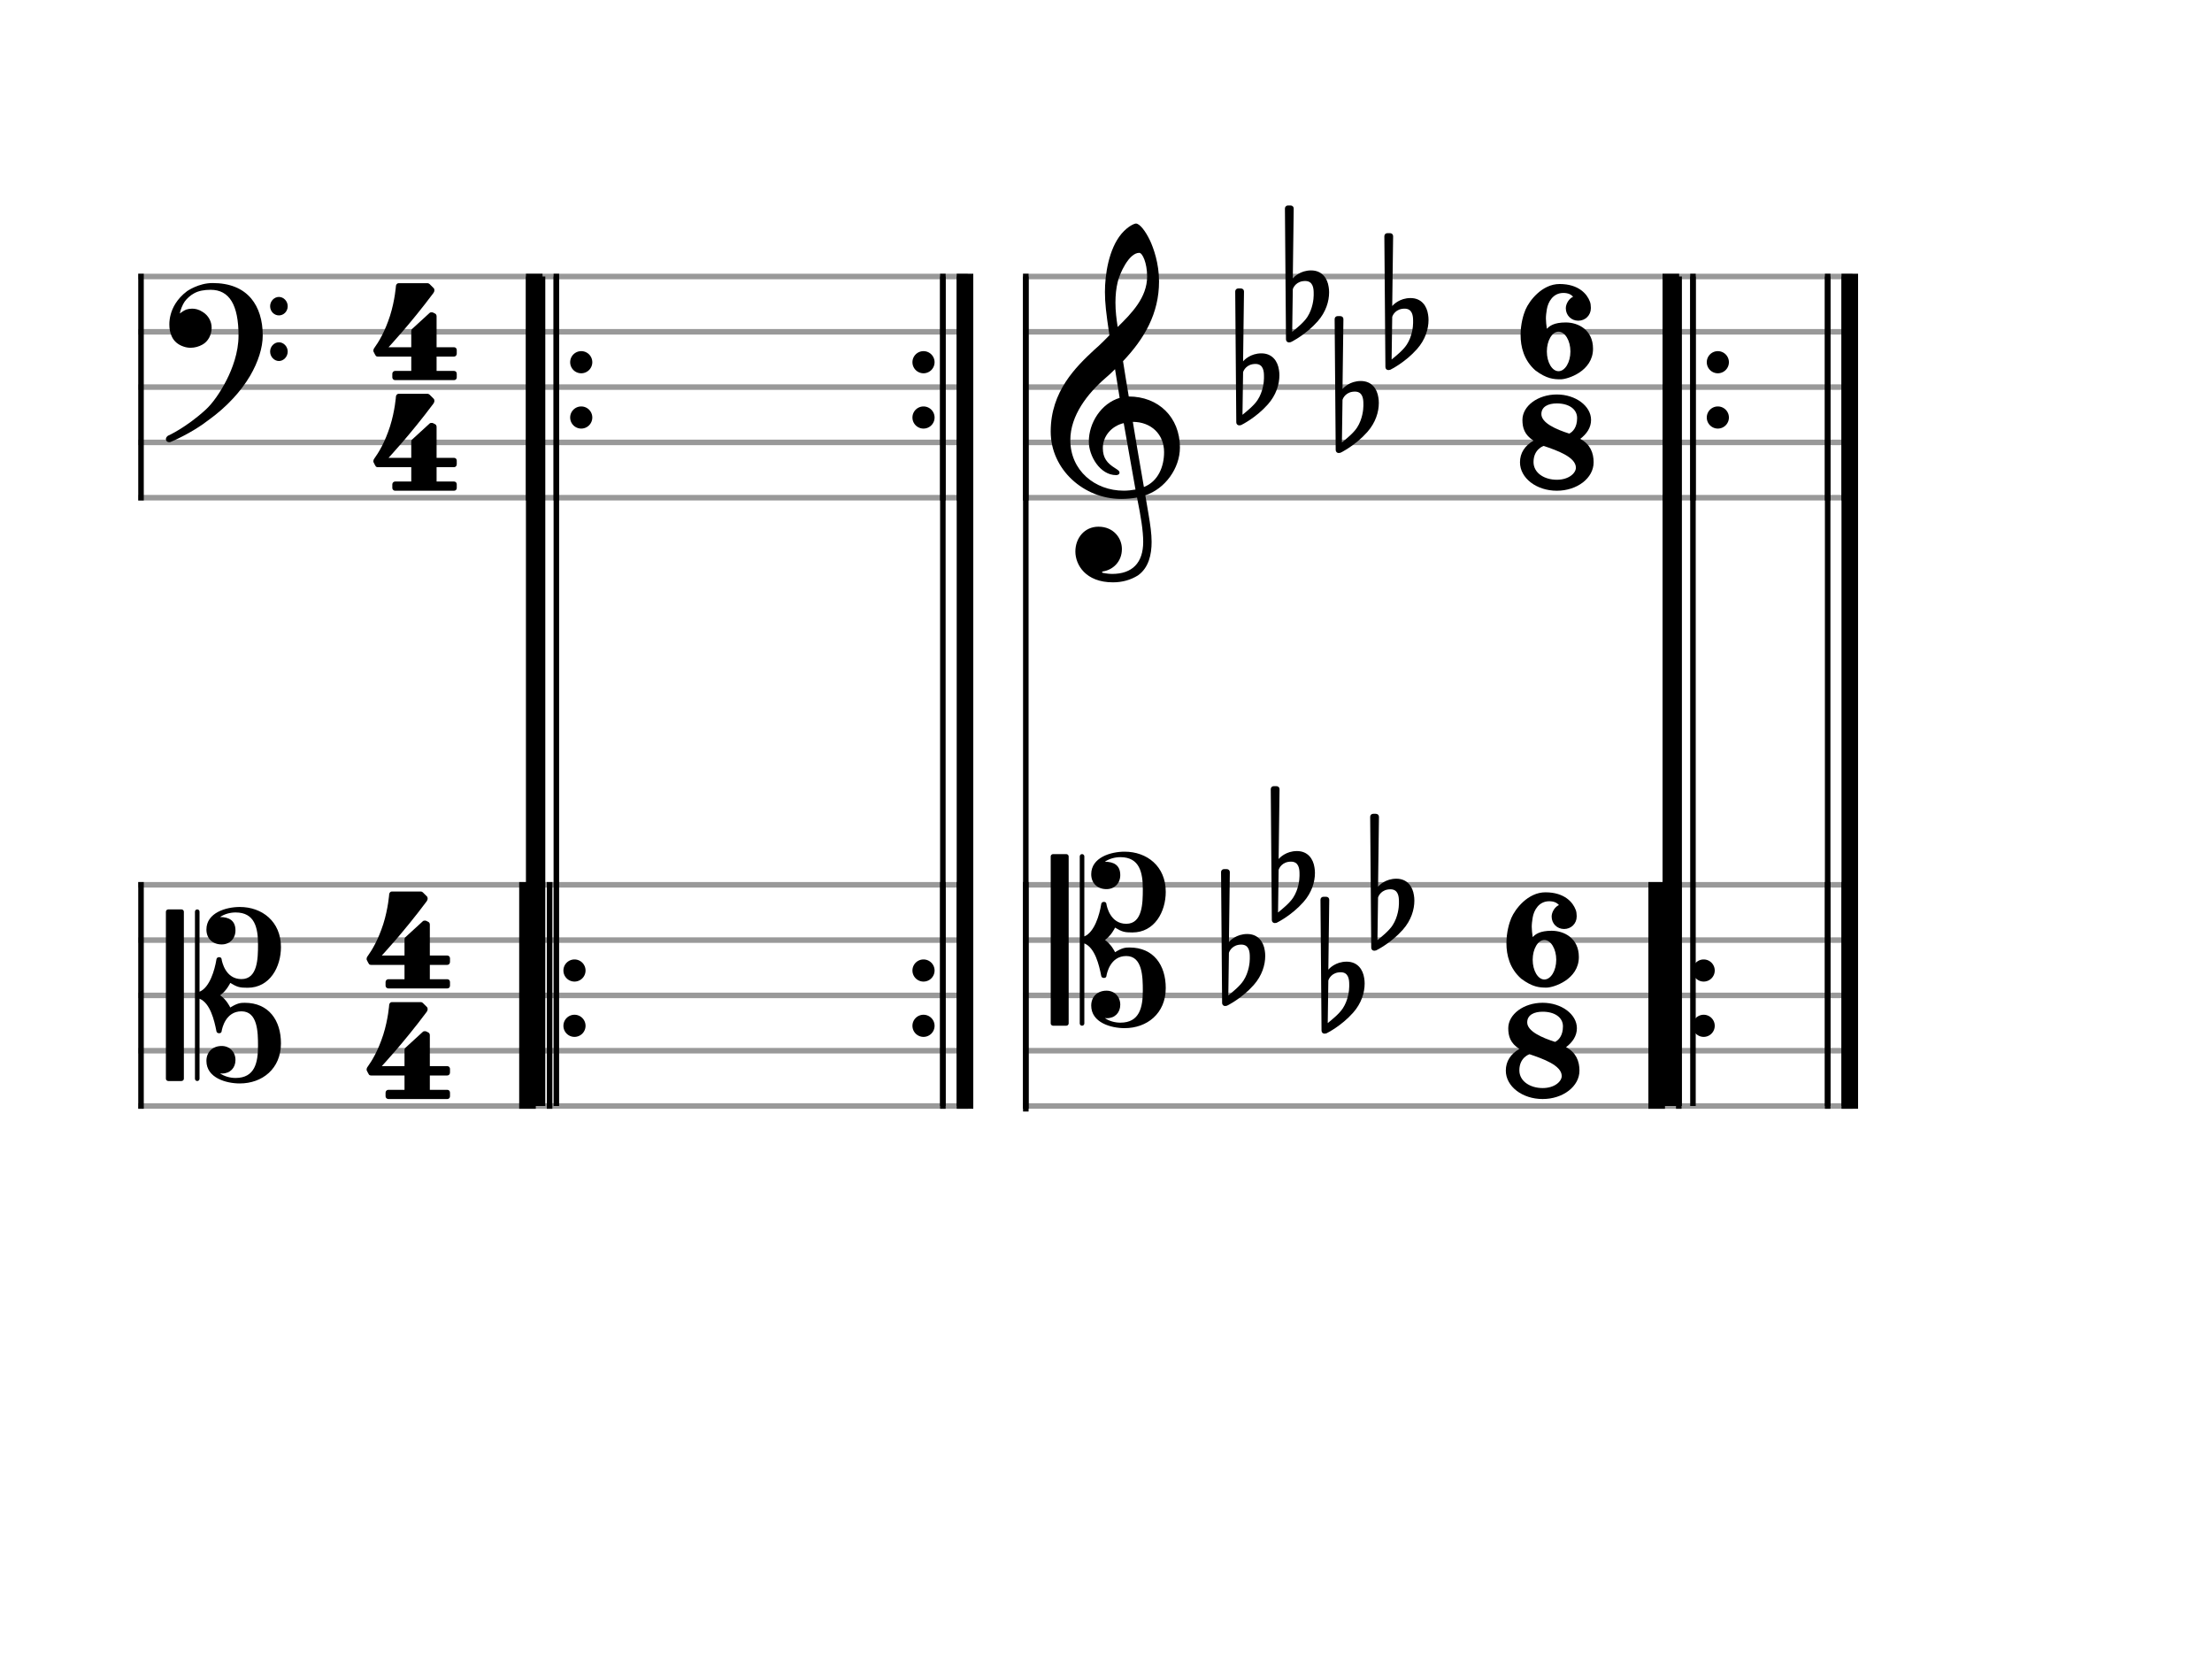 <svg xmlns="http://www.w3.org/2000/svg" stroke-width="0.3" stroke-dasharray="none" fill="black" stroke="black" font-family="Arial, sans-serif" font-size="10pt" font-weight="normal" font-style="normal" width="400" height="300" viewBox="0 0 400 300" style="width: 400px; height: 300px; border: none;"><g class="vf-stave" id="vf-auto29132" stroke-width="1" fill="#999999" stroke="#999999"><path fill="none" d="M25 50L175 50"/><path fill="none" d="M25 60L175 60"/><path fill="none" d="M25 70L175 70"/><path fill="none" d="M25 80L175 80"/><path fill="none" d="M25 90L175 90"/></g><g class="vf-stavebarline" id="vf-auto29133"><rect x="100.106" y="49.5" width="1" height="41" stroke="none"/><rect x="95.106" y="49.5" width="3" height="41" stroke="none"/><path stroke="none" d="M107.106 65.5 A2 2 0 0 0 103.106 65.5 A2 2 0 0 0 107.106 65.5"/><path stroke="none" d="M107.106 75.5 A2 2 0 0 0 103.106 75.5 A2 2 0 0 0 107.106 75.5"/><rect x="25" y="49.5" width="1" height="41" stroke="none"/></g><g class="vf-stavebarline" id="vf-auto29134"><rect x="170" y="49.5" width="1" height="41" stroke="none"/><rect x="173" y="49.5" width="3" height="41" stroke="none"/><path stroke="none" d="M169 65.5 A2 2 0 0 0 165 65.5 A2 2 0 0 0 169 65.5"/><path stroke="none" d="M169 75.5 A2 2 0 0 0 165 75.5 A2 2 0 0 0 169 75.5"/></g><g class="vf-clef" id="vf-auto29144"><path stroke="none" d="M38.433 51.183C35.898 51.183,33.871 52.634,33.848 52.634C31.935 54.063,31.152 55.744,30.852 56.92C30.691 57.519,30.622 58.118,30.622 58.671C30.622 59.477,30.76 60.191,31.06 60.836C31.452 61.712,32.212 62.357,33.226 62.68C33.617 62.818,34.055 62.887,34.47 62.887C35.207 62.887,35.967 62.68,36.612 62.311C37.626 61.758,38.271 60.56,38.271 59.27C38.271 58.118,37.672 57.035,36.659 56.413C35.967 55.952,35.299 55.814,34.746 55.814C34.355 55.814,33.986 55.883,33.686 55.975C33.341 56.113,32.788 56.459,32.511 56.689C32.627 56.044,33.018 55.076,33.387 54.546C33.756 54.016,34.47 53.371,35.046 53.072C35.875 52.588,36.935 52.404,38.087 52.404C41.474 52.404,43.133 55.122,43.133 60.698C43.133 63.785,41.981 66.735,40.99 68.693C39.884 70.882,38.433 72.978,37.142 74.13C33.686 77.287,30.438 78.784,30.392 78.784C30.392 78.784,30 79.015,30 79.407C30 79.476,30.023 79.499,30.023 79.568C30.138 79.913,30.438 79.96,30.622 79.96C30.668 79.96,30.76 79.936,30.806 79.936C30.829 79.936,34.608 78.37,37.626 76.02C39.331 74.799,40.852 73.462,42.165 72.034C43.363 70.744,44.4 69.361,45.229 67.956C46.681 65.467,47.51 62.887,47.51 60.652C47.51 57.91,46.796 55.629,45.437 53.993C43.87 52.127,41.52 51.183,38.433 51.183M48.847 55.376C48.847 56.32,49.584 57.035,50.436 57.035C51.289 57.035,52.026 56.32,52.026 55.376C52.026 54.454,51.289 53.694,50.436 53.694C49.584 53.694,48.847 54.454,48.847 55.376M48.847 63.578C48.847 64.5,49.584 65.283,50.436 65.283C51.289 65.283,52.026 64.5,52.026 63.578C52.026 62.656,51.289 61.896,50.436 61.896C49.584 61.896,48.847 62.656,48.847 63.578"/></g><g class="vf-timesignature" id="vf-auto29150"><path stroke="none" d="M74.37 64.48L74.37 67.075L71.433 67.075C71.188 67.075,70.943 67.295,70.943 67.589L70.943 68.25C70.943 68.519,71.188 68.739,71.433 68.739L82.106 68.739C82.4 68.739,82.596 68.519,82.596 68.25L82.596 67.589C82.596 67.295,82.4 67.075,82.106 67.075L78.948 67.075L78.948 64.48L82.106 64.48C82.4 64.48,82.596 64.235,82.596 63.941L82.596 63.28C82.596 63.036,82.4 62.791,82.106 62.791L78.948 62.791L78.948 57.185C78.948 56.964,78.826 56.793,78.703 56.72L78.263 56.499C78.189 56.475,78.165 56.475,78.091 56.475C78.067 56.475,78.067 56.475,78.018 56.475C77.92 56.475,77.773 56.499,77.7 56.573L74.493 59.51C74.395 59.608,74.37 59.755,74.37 59.902L74.37 62.791L70.258 62.791C70.258 62.791,74.223 58.556,78.385 52.974C78.507 52.803,78.556 52.632,78.556 52.485C78.556 52.313,78.483 52.166,78.458 52.142L77.675 51.359C77.577 51.285,77.455 51.212,77.308 51.212C77.112 51.212,72.338 51.212,72.069 51.212C71.824 51.212,71.653 51.432,71.604 51.652C71.604 51.652,71.433 54.247,70.527 57.111C69.597 59.976,68.544 61.738,67.614 63.036C67.614 63.036,67.516 63.207,67.516 63.427C67.516 63.501,67.516 63.55,67.565 63.623C67.663 63.868,67.908 64.26,67.908 64.26C67.908 64.26,67.981 64.48,68.299 64.48"/><path stroke="none" d="M74.37 84.48L74.37 87.075L71.433 87.075C71.188 87.075,70.943 87.295,70.943 87.589L70.943 88.25C70.943 88.519,71.188 88.739,71.433 88.739L82.106 88.739C82.4 88.739,82.596 88.519,82.596 88.25L82.596 87.589C82.596 87.295,82.4 87.075,82.106 87.075L78.948 87.075L78.948 84.48L82.106 84.48C82.4 84.48,82.596 84.235,82.596 83.941L82.596 83.28C82.596 83.036,82.4 82.791,82.106 82.791L78.948 82.791L78.948 77.185C78.948 76.964,78.826 76.793,78.703 76.72L78.263 76.499C78.189 76.475,78.165 76.475,78.091 76.475C78.067 76.475,78.067 76.475,78.018 76.475C77.92 76.475,77.773 76.499,77.7 76.573L74.493 79.51C74.395 79.608,74.37 79.755,74.37 79.902L74.37 82.791L70.258 82.791C70.258 82.791,74.223 78.556,78.385 72.974C78.507 72.803,78.556 72.632,78.556 72.485C78.556 72.313,78.483 72.166,78.458 72.142L77.675 71.359C77.577 71.285,77.455 71.212,77.308 71.212C77.112 71.212,72.338 71.212,72.069 71.212C71.824 71.212,71.653 71.432,71.604 71.652C71.604 71.652,71.433 74.247,70.527 77.111C69.597 79.976,68.544 81.738,67.614 83.036C67.614 83.036,67.516 83.207,67.516 83.427C67.516 83.501,67.516 83.55,67.565 83.623C67.663 83.868,67.908 84.26,67.908 84.26C67.908 84.26,67.981 84.48,68.299 84.48"/></g><g class="vf-stave" id="vf-auto29135" stroke-width="1" fill="#999999" stroke="#999999"><path fill="none" d="M25 160L175 160"/><path fill="none" d="M25 170L175 170"/><path fill="none" d="M25 180L175 180"/><path fill="none" d="M25 190L175 190"/><path fill="none" d="M25 200L175 200"/></g><g class="vf-stavebarline" id="vf-auto29136"><rect x="98.885" y="159.5" width="1" height="41" stroke="none"/><rect x="93.885" y="159.5" width="3" height="41" stroke="none"/><path stroke="none" d="M105.885 175.5 A2 2 0 0 0 101.885 175.5 A2 2 0 0 0 105.885 175.5"/><path stroke="none" d="M105.885 185.5 A2 2 0 0 0 101.885 185.5 A2 2 0 0 0 105.885 185.5"/><rect x="25" y="159.5" width="1" height="41" stroke="none"/></g><g class="vf-stavebarline" id="vf-auto29137"><rect x="170" y="159.5" width="1" height="41" stroke="none"/><rect x="173" y="159.5" width="3" height="41" stroke="none"/><path stroke="none" d="M169 175.5 A2 2 0 0 0 165 175.5 A2 2 0 0 0 169 175.5"/><path stroke="none" d="M169 185.5 A2 2 0 0 0 165 185.5 A2 2 0 0 0 169 185.5"/></g><g class="vf-clef" id="vf-auto29145"><path stroke="none" d="M30.438 164.448C30.207 164.448,30 164.632,30 164.863L30 195.068C30 195.299,30.207 195.483,30.438 195.483L32.811 195.483C33.041 195.483,33.249 195.299,33.249 195.068L33.249 164.863C33.249 164.632,33.041 164.448,32.811 164.448M50.805 188.663C50.805 184.539,48.616 181.336,44.262 181.336C43.501 181.336,42.948 181.382,41.635 182.189C41.589 182.051,40.921 180.737,39.815 179.977C40.921 179.194,41.589 177.88,41.635 177.742C42.902 178.502,43.34 178.618,44.769 178.618C48.801 178.618,50.805 174.862,50.805 171.268C50.805 166.637,47.395 164.01,43.363 164.01C40.875 164.01,37.327 165.047,37.327 168.088C37.327 169.724,38.456 170.784,40.092 170.784C41.543 170.784,42.58 169.724,42.58 168.25C42.58 166.429,41.382 165.83,39.792 165.83C40.552 165.3,41.589 165.001,42.603 165.001C46.082 165.001,46.658 167.789,46.658 170.784C46.658 173.341,46.589 177.051,43.663 177.051C40.76 177.051,40.161 173.894,40.092 173.572C40.092 173.526,40.092 173.088,39.631 173.088C39.147 173.088,39.124 173.526,39.124 173.572C38.824 175.392,37.926 178.572,36.083 179.332L36.083 164.863C36.083 164.632,35.898 164.448,35.668 164.448C35.437 164.448,35.253 164.632,35.253 164.863L35.253 195.068C35.253 195.299,35.437 195.483,35.668 195.483C35.898 195.483,36.083 195.299,36.083 195.068L36.083 180.599C38.018 181.382,38.755 184.539,39.124 186.405C39.124 186.428,39.147 186.843,39.631 186.843C40.092 186.843,40.092 186.428,40.092 186.405C40.161 186.036,40.76 182.88,43.663 182.88C46.589 182.88,46.658 186.612,46.658 189.147C46.658 192.142,46.082 194.93,42.603 194.93C41.589 194.93,40.552 194.63,39.792 194.1C39.815 194.1,39.953 194.124,40.161 194.124C41.612 194.124,42.58 193.11,42.58 191.681C42.58 190.23,41.543 189.147,40.092 189.147C38.456 189.147,37.327 190.23,37.327 191.843C37.327 194.907,40.875 195.921,43.363 195.921C47.395 195.921,50.805 193.294,50.805 188.663"/></g><g class="vf-timesignature" id="vf-auto29154"><path stroke="none" d="M73.149 174.48L73.149 177.075L70.212 177.075C69.967 177.075,69.722 177.295,69.722 177.589L69.722 178.25C69.722 178.519,69.967 178.739,70.212 178.739L80.885 178.739C81.179 178.739,81.374 178.519,81.374 178.25L81.374 177.589C81.374 177.295,81.179 177.075,80.885 177.075L77.727 177.075L77.727 174.48L80.885 174.48C81.179 174.48,81.374 174.235,81.374 173.941L81.374 173.28C81.374 173.036,81.179 172.791,80.885 172.791L77.727 172.791L77.727 167.185C77.727 166.964,77.604 166.793,77.482 166.72L77.041 166.499C76.968 166.475,76.944 166.475,76.87 166.475C76.846 166.475,76.846 166.475,76.797 166.475C76.699 166.475,76.552 166.499,76.478 166.573L73.272 169.51C73.174 169.608,73.149 169.755,73.149 169.902L73.149 172.791L69.036 172.791C69.036 172.791,73.002 168.556,77.164 162.974C77.286 162.803,77.335 162.632,77.335 162.485C77.335 162.313,77.262 162.166,77.237 162.142L76.454 161.359C76.356 161.285,76.234 161.212,76.087 161.212C75.891 161.212,71.117 161.212,70.848 161.212C70.603 161.212,70.432 161.432,70.383 161.652C70.383 161.652,70.212 164.247,69.306 167.111C68.376 169.976,67.323 171.738,66.393 173.036C66.393 173.036,66.295 173.207,66.295 173.427C66.295 173.501,66.295 173.55,66.344 173.623C66.442 173.868,66.686 174.26,66.686 174.26C66.686 174.26,66.76 174.48,67.078 174.48"/><path stroke="none" d="M73.149 194.48L73.149 197.075L70.212 197.075C69.967 197.075,69.722 197.295,69.722 197.589L69.722 198.25C69.722 198.519,69.967 198.739,70.212 198.739L80.885 198.739C81.179 198.739,81.374 198.519,81.374 198.25L81.374 197.589C81.374 197.295,81.179 197.075,80.885 197.075L77.727 197.075L77.727 194.48L80.885 194.48C81.179 194.48,81.374 194.235,81.374 193.941L81.374 193.28C81.374 193.036,81.179 192.791,80.885 192.791L77.727 192.791L77.727 187.185C77.727 186.964,77.604 186.793,77.482 186.72L77.041 186.499C76.968 186.475,76.944 186.475,76.87 186.475C76.846 186.475,76.846 186.475,76.797 186.475C76.699 186.475,76.552 186.499,76.478 186.573L73.272 189.51C73.174 189.608,73.149 189.755,73.149 189.902L73.149 192.791L69.036 192.791C69.036 192.791,73.002 188.556,77.164 182.974C77.286 182.803,77.335 182.632,77.335 182.485C77.335 182.313,77.262 182.166,77.237 182.142L76.454 181.359C76.356 181.285,76.234 181.212,76.087 181.212C75.891 181.212,71.117 181.212,70.848 181.212C70.603 181.212,70.432 181.432,70.383 181.652C70.383 181.652,70.212 184.247,69.306 187.111C68.376 189.976,67.323 191.738,66.393 193.036C66.393 193.036,66.295 193.207,66.295 193.427C66.295 193.501,66.295 193.55,66.344 193.623C66.442 193.868,66.686 194.26,66.686 194.26C66.686 194.26,66.76 194.48,67.078 194.48"/></g><g class="vf-stave" id="vf-auto29138" stroke-width="1" fill="#999999" stroke="#999999"><path fill="none" d="M185 50L335 50"/><path fill="none" d="M185 60L335 60"/><path fill="none" d="M185 70L335 70"/><path fill="none" d="M185 80L335 80"/><path fill="none" d="M185 90L335 90"/></g><g class="vf-stavebarline" id="vf-auto29139"><rect x="305.641" y="49.5" width="1" height="41" stroke="none"/><rect x="300.641" y="49.5" width="3" height="41" stroke="none"/><path stroke="none" d="M312.641 65.5 A2 2 0 0 0 308.641 65.5 A2 2 0 0 0 312.641 65.5"/><path stroke="none" d="M312.641 75.5 A2 2 0 0 0 308.641 75.5 A2 2 0 0 0 312.641 75.5"/><rect x="185" y="49.5" width="1" height="41" stroke="none"/></g><g class="vf-stavebarline" id="vf-auto29140"><rect x="330" y="49.5" width="1" height="41" stroke="none"/><rect x="333" y="49.5" width="3" height="41" stroke="none"/></g><g class="vf-clef" id="vf-auto29146"><path stroke="none" d="M210.503 81.76C210.503 84.345,209.464 87.032,206.854 88.071C206.093 83.712,205.105 77.908,204.852 76.286C208.146 76.286,210.503 78.516,210.503 81.76M205.333 88.527C204.598 88.654,203.914 88.73,203.204 88.73C197.983 88.73,193.548 85.08,193.548 79.581C193.548 75.12,196.691 71.141,199.884 68.379C200.518 67.821,201.101 67.314,201.633 66.757C201.962 68.734,202.216 70.457,202.469 71.952C199.149 72.941,196.894 76.438,196.894 79.86C196.894 82.419,198.896 85.917,201.836 85.917C202.114 85.917,202.444 85.79,202.444 85.461C202.444 85.131,202.089 84.954,201.633 84.65C200.214 83.762,199.428 82.825,199.428 81.025C199.428 78.82,201.05 77.021,203.204 76.514M202.114 50.993C202.444 49.548,204.117 45.721,206.017 45.721C206.575 45.721,207.437 47.495,207.437 50.004C207.437 53.806,204.623 56.67,202.114 59.128C201.886 57.684,201.709 56.264,201.709 54.718C201.709 53.375,201.836 52.133,202.114 50.993M194.461 99.729C194.461 102.137,196.311 105.305,201.253 105.305C202.951 105.305,204.446 104.874,205.764 104.063C207.741 102.669,208.248 100.261,208.248 97.98C208.248 96.536,208.02 94.914,207.665 92.836C207.563 92.101,207.335 91.011,207.107 89.566C210.681 88.4,213.367 84.675,213.367 80.924C213.367 75.424,209.464 71.699,204.117 71.699C203.762 69.494,203.382 67.34,203.078 65.312C206.93 61.257,209.591 56.695,209.591 50.891C209.591 47.571,208.577 44.859,207.994 43.567C207.107 41.691,206.068 40.424,205.409 40.424C205.156 40.424,204.015 40.855,202.799 42.274C200.467 45.062,199.808 49.726,199.808 52.792C199.808 54.769,200.011 56.543,200.619 60.623C200.594 60.674,198.693 62.6,197.907 63.234C194.587 66.326,190 70.736,190 78.035C190 84.878,195.956 90.225,202.748 90.225C203.787 90.225,204.776 90.124,205.612 89.972C206.322 93.469,206.727 96.029,206.727 97.98C206.727 101.757,204.776 103.784,201.101 103.784C200.214 103.784,199.453 103.582,199.377 103.582C199.352 103.556,199.276 103.505,199.276 103.48C199.276 103.404,199.352 103.379,199.453 103.328C201.177 103.075,202.875 101.63,202.875 99.273C202.875 97.322,201.379 95.243,198.642 95.243C196.083 95.243,194.461 97.322,194.461 99.729"/></g><g class="vf-keysignature" id="vf-auto29148"><path stroke="none" d="M231.274 66.881C231.055 65.349,230.098 63.899,228.1 63.899C226.131 63.899,224.981 65.103,224.79 65.349L224.954 52.708C224.954 52.38,224.708 52.161,224.379 52.161L223.914 52.161C223.613 52.161,223.367 52.38,223.367 52.708L223.559 76.375C223.559 76.703,223.805 76.922,224.106 76.922C224.188 76.922,224.352 76.895,224.434 76.867C224.598 76.785,227.143 75.527,229.277 73.119C230.782 71.423,231.356 69.48,231.356 67.866C231.356 67.51,231.329 67.209,231.274 66.881M228.566 68.413C228.566 69.015,228.401 70.821,227.416 72.326C226.76 73.338,225.419 74.405,224.68 75.007L224.79 67.319C224.872 66.963,225.447 65.814,227.033 65.814C228.456 65.814,228.566 67.155,228.566 68.003C228.566 68.194,228.566 68.304,228.566 68.413"/><path stroke="none" d="M240.263 51.881C240.044 50.349,239.087 48.899,237.09 48.899C235.12 48.899,233.971 50.103,233.779 50.349L233.943 37.708C233.943 37.38,233.697 37.161,233.369 37.161L232.903 37.161C232.603 37.161,232.356 37.38,232.356 37.708L232.548 61.375C232.548 61.703,232.794 61.922,233.095 61.922C233.177 61.922,233.341 61.895,233.423 61.867C233.587 61.785,236.132 60.527,238.266 58.119C239.771 56.423,240.345 54.48,240.345 52.866C240.345 52.51,240.318 52.209,240.263 51.881M237.555 53.413C237.555 54.015,237.391 55.821,236.406 57.326C235.749 58.338,234.408 59.405,233.67 60.007L233.779 52.319C233.861 51.963,234.436 50.814,236.023 50.814C237.445 50.814,237.555 52.155,237.555 53.003C237.555 53.194,237.555 53.304,237.555 53.413"/><path stroke="none" d="M249.252 71.881C249.034 70.349,248.076 68.899,246.079 68.899C244.109 68.899,242.96 70.103,242.768 70.349L242.932 57.708C242.932 57.38,242.686 57.161,242.358 57.161L241.893 57.161C241.592 57.161,241.345 57.38,241.345 57.708L241.537 81.375C241.537 81.703,241.783 81.922,242.084 81.922C242.166 81.922,242.33 81.895,242.412 81.867C242.577 81.785,245.121 80.527,247.255 78.119C248.76 76.423,249.335 74.48,249.335 72.866C249.335 72.51,249.307 72.209,249.252 71.881M246.544 73.413C246.544 74.015,246.38 75.821,245.395 77.326C244.738 78.338,243.397 79.405,242.659 80.007L242.768 72.319C242.85 71.963,243.425 70.814,245.012 70.814C246.434 70.814,246.544 72.155,246.544 73.003C246.544 73.194,246.544 73.304,246.544 73.413"/><path stroke="none" d="M258.242 56.881C258.023 55.349,257.065 53.899,255.068 53.899C253.098 53.899,251.949 55.103,251.757 55.349L251.921 42.708C251.921 42.38,251.675 42.161,251.347 42.161L250.882 42.161C250.581 42.161,250.335 42.38,250.335 42.708L250.526 66.375C250.526 66.703,250.772 66.922,251.073 66.922C251.155 66.922,251.319 66.895,251.402 66.867C251.566 66.785,254.11 65.527,256.244 63.119C257.749 61.423,258.324 59.48,258.324 57.866C258.324 57.51,258.296 57.209,258.242 56.881M255.533 58.413C255.533 59.015,255.369 60.821,254.384 62.326C253.727 63.338,252.387 64.405,251.648 65.007L251.757 57.319C251.839 56.963,252.414 55.814,254.001 55.814C255.423 55.814,255.533 57.155,255.533 58.003C255.533 58.194,255.533 58.304,255.533 58.413"/></g><g class="vf-timesignature" id="vf-auto29158"><path stroke="none" d="M283.149 58.311C280.994 58.311,280.211 58.947,279.721 59.461C279.624 58.727,279.55 58.164,279.55 57.601C279.55 57.038,279.624 56.548,279.721 55.912C279.942 54.614,280.823 52.974,282.708 52.974C283.589 52.974,284.128 53.268,284.471 53.66C283.736 53.978,283.149 54.933,283.149 55.74C283.149 57.013,284.128 57.993,285.401 57.993C286.674 57.993,287.677 57.013,287.677 55.74L287.677 55.667C287.677 55.667,287.677 55.667,287.677 55.618C287.677 55.3,287.629 54.786,287.482 54.492C287.017 53.244,285.548 51.359,282.023 51.359C278.84 51.359,276.539 54.394,275.854 56.01C275.486 56.867,274.972 58.58,274.972 60.563C274.972 62.717,275.56 65.141,277.641 66.977C279.697 68.519,280.994 68.592,282.218 68.592C283.467 68.592,288.069 67.148,288.069 63.06C288.069 59.608,285.352 58.311,283.149 58.311M281.827 67.124C280.676 67.124,279.721 65.532,279.721 63.55C279.721 61.591,280.676 59.976,281.827 59.976C283.002 59.976,283.981 61.591,283.981 63.55C283.981 65.532,283.002 67.124,281.827 67.124"/><path stroke="none" d="M285.756 79.364C286.906 78.482,287.714 77.356,287.714 75.936C287.714 73.415,284.923 71.334,281.521 71.334C278.094 71.334,275.303 73.415,275.303 75.936C275.303 77.356,275.67 78.629,277.31 79.682C275.743 80.588,274.862 81.909,274.862 83.599C274.862 86.463,277.849 88.739,281.521 88.739C285.193 88.739,288.179 86.463,288.179 83.599C288.179 81.909,287.567 80.318,285.756 79.364M281.521 86.756C279.269 86.756,277.31 85.532,277.31 83.55C277.31 81.2,279.146 80.636,279.146 80.636C281.545 81.444,284.972 82.644,284.972 84.578C284.972 85.532,283.724 86.756,281.521 86.756M283.773 78.409C281.374 77.65,278.73 76.475,278.73 74.884C278.73 73.513,280.003 72.95,281.521 72.95C283.699 72.95,285.193 73.978,285.193 75.594C285.193 77.283,284.409 78.091,283.773 78.409"/></g><g class="vf-stave" id="vf-auto29141" stroke-width="1" fill="#999999" stroke="#999999"><path fill="none" d="M185 160L335 160"/><path fill="none" d="M185 170L335 170"/><path fill="none" d="M185 180L335 180"/><path fill="none" d="M185 190L335 190"/><path fill="none" d="M185 200L335 200"/></g><g class="vf-stavebarline" id="vf-auto29142"><rect x="303.079" y="159.5" width="1" height="41" stroke="none"/><rect x="298.079" y="159.5" width="3" height="41" stroke="none"/><path stroke="none" d="M310.079 175.5 A2 2 0 0 0 306.079 175.5 A2 2 0 0 0 310.079 175.5"/><path stroke="none" d="M310.079 185.5 A2 2 0 0 0 306.079 185.5 A2 2 0 0 0 310.079 185.5"/><rect x="185" y="159.5" width="1" height="41" stroke="none"/></g><g class="vf-stavebarline" id="vf-auto29143"><rect x="330" y="159.5" width="1" height="41" stroke="none"/><rect x="333" y="159.5" width="3" height="41" stroke="none"/></g><g class="vf-clef" id="vf-auto29147"><path stroke="none" d="M190.438 154.448C190.207 154.448,190 154.632,190 154.863L190 185.068C190 185.299,190.207 185.483,190.438 185.483L192.811 185.483C193.041 185.483,193.249 185.299,193.249 185.068L193.249 154.863C193.249 154.632,193.041 154.448,192.811 154.448M210.805 178.663C210.805 174.539,208.616 171.336,204.262 171.336C203.501 171.336,202.948 171.382,201.635 172.189C201.589 172.051,200.921 170.737,199.815 169.977C200.921 169.194,201.589 167.88,201.635 167.742C202.902 168.502,203.34 168.618,204.769 168.618C208.801 168.618,210.805 164.862,210.805 161.268C210.805 156.637,207.395 154.01,203.363 154.01C200.875 154.01,197.327 155.047,197.327 158.088C197.327 159.724,198.456 160.784,200.092 160.784C201.543 160.784,202.58 159.724,202.58 158.25C202.58 156.429,201.382 155.83,199.792 155.83C200.552 155.3,201.589 155.001,202.603 155.001C206.082 155.001,206.658 157.789,206.658 160.784C206.658 163.341,206.589 167.051,203.663 167.051C200.76 167.051,200.161 163.894,200.092 163.572C200.092 163.526,200.092 163.088,199.631 163.088C199.147 163.088,199.124 163.526,199.124 163.572C198.824 165.392,197.926 168.572,196.083 169.332L196.083 154.863C196.083 154.632,195.898 154.448,195.668 154.448C195.437 154.448,195.253 154.632,195.253 154.863L195.253 185.068C195.253 185.299,195.437 185.483,195.668 185.483C195.898 185.483,196.083 185.299,196.083 185.068L196.083 170.599C198.018 171.382,198.755 174.539,199.124 176.405C199.124 176.428,199.147 176.843,199.631 176.843C200.092 176.843,200.092 176.428,200.092 176.405C200.161 176.036,200.76 172.88,203.663 172.88C206.589 172.88,206.658 176.612,206.658 179.147C206.658 182.142,206.082 184.93,202.603 184.93C201.589 184.93,200.552 184.63,199.792 184.1C199.815 184.1,199.953 184.124,200.161 184.124C201.612 184.124,202.58 183.11,202.58 181.681C202.58 180.23,201.543 179.147,200.092 179.147C198.456 179.147,197.327 180.23,197.327 181.843C197.327 184.907,200.875 185.921,203.363 185.921C207.395 185.921,210.805 183.294,210.805 178.663"/></g><g class="vf-keysignature" id="vf-auto29149"><path stroke="none" d="M228.712 171.881C228.493 170.349,227.536 168.899,225.538 168.899C223.568 168.899,222.419 170.103,222.228 170.349L222.392 157.708C222.392 157.38,222.146 157.161,221.817 157.161L221.352 157.161C221.051 157.161,220.805 157.38,220.805 157.708L220.997 181.375C220.997 181.703,221.243 181.922,221.544 181.922C221.626 181.922,221.79 181.895,221.872 181.867C222.036 181.785,224.581 180.527,226.715 178.119C228.22 176.423,228.794 174.48,228.794 172.866C228.794 172.51,228.767 172.209,228.712 171.881M226.004 173.413C226.004 174.015,225.839 175.821,224.854 177.326C224.198 178.338,222.857 179.405,222.118 180.007L222.228 172.319C222.31 171.963,222.884 170.814,224.471 170.814C225.894 170.814,226.004 172.155,226.004 173.003C226.004 173.194,226.004 173.304,226.004 173.413"/><path stroke="none" d="M237.701 156.881C237.482 155.349,236.525 153.899,234.528 153.899C232.558 153.899,231.408 155.103,231.217 155.349L231.381 142.708C231.381 142.38,231.135 142.161,230.807 142.161L230.341 142.161C230.04 142.161,229.794 142.38,229.794 142.708L229.986 166.375C229.986 166.703,230.232 166.922,230.533 166.922C230.615 166.922,230.779 166.895,230.861 166.867C231.025 166.785,233.57 165.527,235.704 163.119C237.209 161.423,237.783 159.48,237.783 157.866C237.783 157.51,237.756 157.209,237.701 156.881M234.993 158.413C234.993 159.015,234.828 160.821,233.844 162.326C233.187 163.338,231.846 164.405,231.108 165.007L231.217 157.319C231.299 156.963,231.874 155.814,233.46 155.814C234.883 155.814,234.993 157.155,234.993 158.003C234.993 158.194,234.993 158.304,234.993 158.413"/><path stroke="none" d="M246.69 176.881C246.472 175.349,245.514 173.899,243.517 173.899C241.547 173.899,240.398 175.103,240.206 175.349L240.37 162.708C240.37 162.38,240.124 162.161,239.796 162.161L239.331 162.161C239.03 162.161,238.783 162.38,238.783 162.708L238.975 186.375C238.975 186.703,239.221 186.922,239.522 186.922C239.604 186.922,239.768 186.895,239.85 186.867C240.015 186.785,242.559 185.527,244.693 183.119C246.198 181.423,246.772 179.48,246.772 177.866C246.772 177.51,246.745 177.209,246.69 176.881M243.982 178.413C243.982 179.015,243.818 180.821,242.833 182.326C242.176 183.338,240.835 184.405,240.097 185.007L240.206 177.319C240.288 176.963,240.863 175.814,242.45 175.814C243.872 175.814,243.982 177.155,243.982 178.003C243.982 178.194,243.982 178.304,243.982 178.413"/><path stroke="none" d="M255.68 161.881C255.461 160.349,254.503 158.899,252.506 158.899C250.536 158.899,249.387 160.103,249.195 160.349L249.359 147.708C249.359 147.38,249.113 147.161,248.785 147.161L248.32 147.161C248.019 147.161,247.772 147.38,247.772 147.708L247.964 171.375C247.964 171.703,248.21 171.922,248.511 171.922C248.593 171.922,248.757 171.895,248.84 171.867C249.004 171.785,251.548 170.527,253.682 168.119C255.187 166.423,255.762 164.48,255.762 162.866C255.762 162.51,255.734 162.209,255.68 161.881M252.971 163.413C252.971 164.015,252.807 165.821,251.822 167.326C251.165 168.338,249.824 169.405,249.086 170.007L249.195 162.319C249.277 161.963,249.852 160.814,251.439 160.814C252.861 160.814,252.971 162.155,252.971 163.003C252.971 163.194,252.971 163.304,252.971 163.413"/></g><g class="vf-timesignature" id="vf-auto29162"><path stroke="none" d="M280.587 168.311C278.432 168.311,277.649 168.947,277.159 169.461C277.062 168.727,276.988 168.164,276.988 167.601C276.988 167.038,277.062 166.548,277.159 165.912C277.38 164.614,278.261 162.974,280.146 162.974C281.027 162.974,281.566 163.268,281.909 163.66C281.174 163.978,280.587 164.933,280.587 165.74C280.587 167.013,281.566 167.993,282.839 167.993C284.112 167.993,285.115 167.013,285.115 165.74L285.115 165.667C285.115 165.667,285.115 165.667,285.115 165.618C285.115 165.3,285.066 164.786,284.92 164.492C284.454 163.244,282.986 161.359,279.461 161.359C276.278 161.359,273.977 164.394,273.292 166.01C272.924 166.867,272.41 168.58,272.41 170.563C272.41 172.717,272.998 175.141,275.079 176.977C277.135 178.519,278.432 178.592,279.656 178.592C280.905 178.592,285.507 177.148,285.507 173.06C285.507 169.608,282.79 168.311,280.587 168.311M279.265 177.124C278.114 177.124,277.159 175.532,277.159 173.55C277.159 171.591,278.114 169.976,279.265 169.976C280.44 169.976,281.419 171.591,281.419 173.55C281.419 175.532,280.44 177.124,279.265 177.124"/><path stroke="none" d="M283.194 189.364C284.344 188.482,285.152 187.356,285.152 185.936C285.152 183.415,282.361 181.334,278.959 181.334C275.532 181.334,272.741 183.415,272.741 185.936C272.741 187.356,273.108 188.629,274.748 189.682C273.181 190.588,272.3 191.909,272.3 193.599C272.3 196.463,275.287 198.739,278.959 198.739C282.631 198.739,285.617 196.463,285.617 193.599C285.617 191.909,285.005 190.318,283.194 189.364M278.959 196.756C276.707 196.756,274.748 195.532,274.748 193.55C274.748 191.2,276.584 190.636,276.584 190.636C278.983 191.444,282.41 192.644,282.41 194.578C282.41 195.532,281.162 196.756,278.959 196.756M281.211 188.409C278.812 187.65,276.168 186.475,276.168 184.884C276.168 183.513,277.441 182.95,278.959 182.95C281.137 182.95,282.631 183.978,282.631 185.594C282.631 187.283,281.847 188.091,281.211 188.409"/></g><rect x="100.106" y="50" width="1" height="150" stroke="none"/><rect x="95.106" y="50" width="3.5" height="150" stroke="none"/><rect x="170" y="50" width="1" height="150" stroke="none"/><rect x="173" y="50" width="3" height="150" stroke="none"/><rect x="305.641" y="50" width="1" height="150" stroke="none"/><rect x="300.641" y="50" width="3.5" height="150" stroke="none"/><rect x="330" y="50" width="1" height="150" stroke="none"/><rect x="333" y="50" width="3" height="150" stroke="none"/><rect x="185" y="50" width="1" height="151" stroke="none"/></svg>